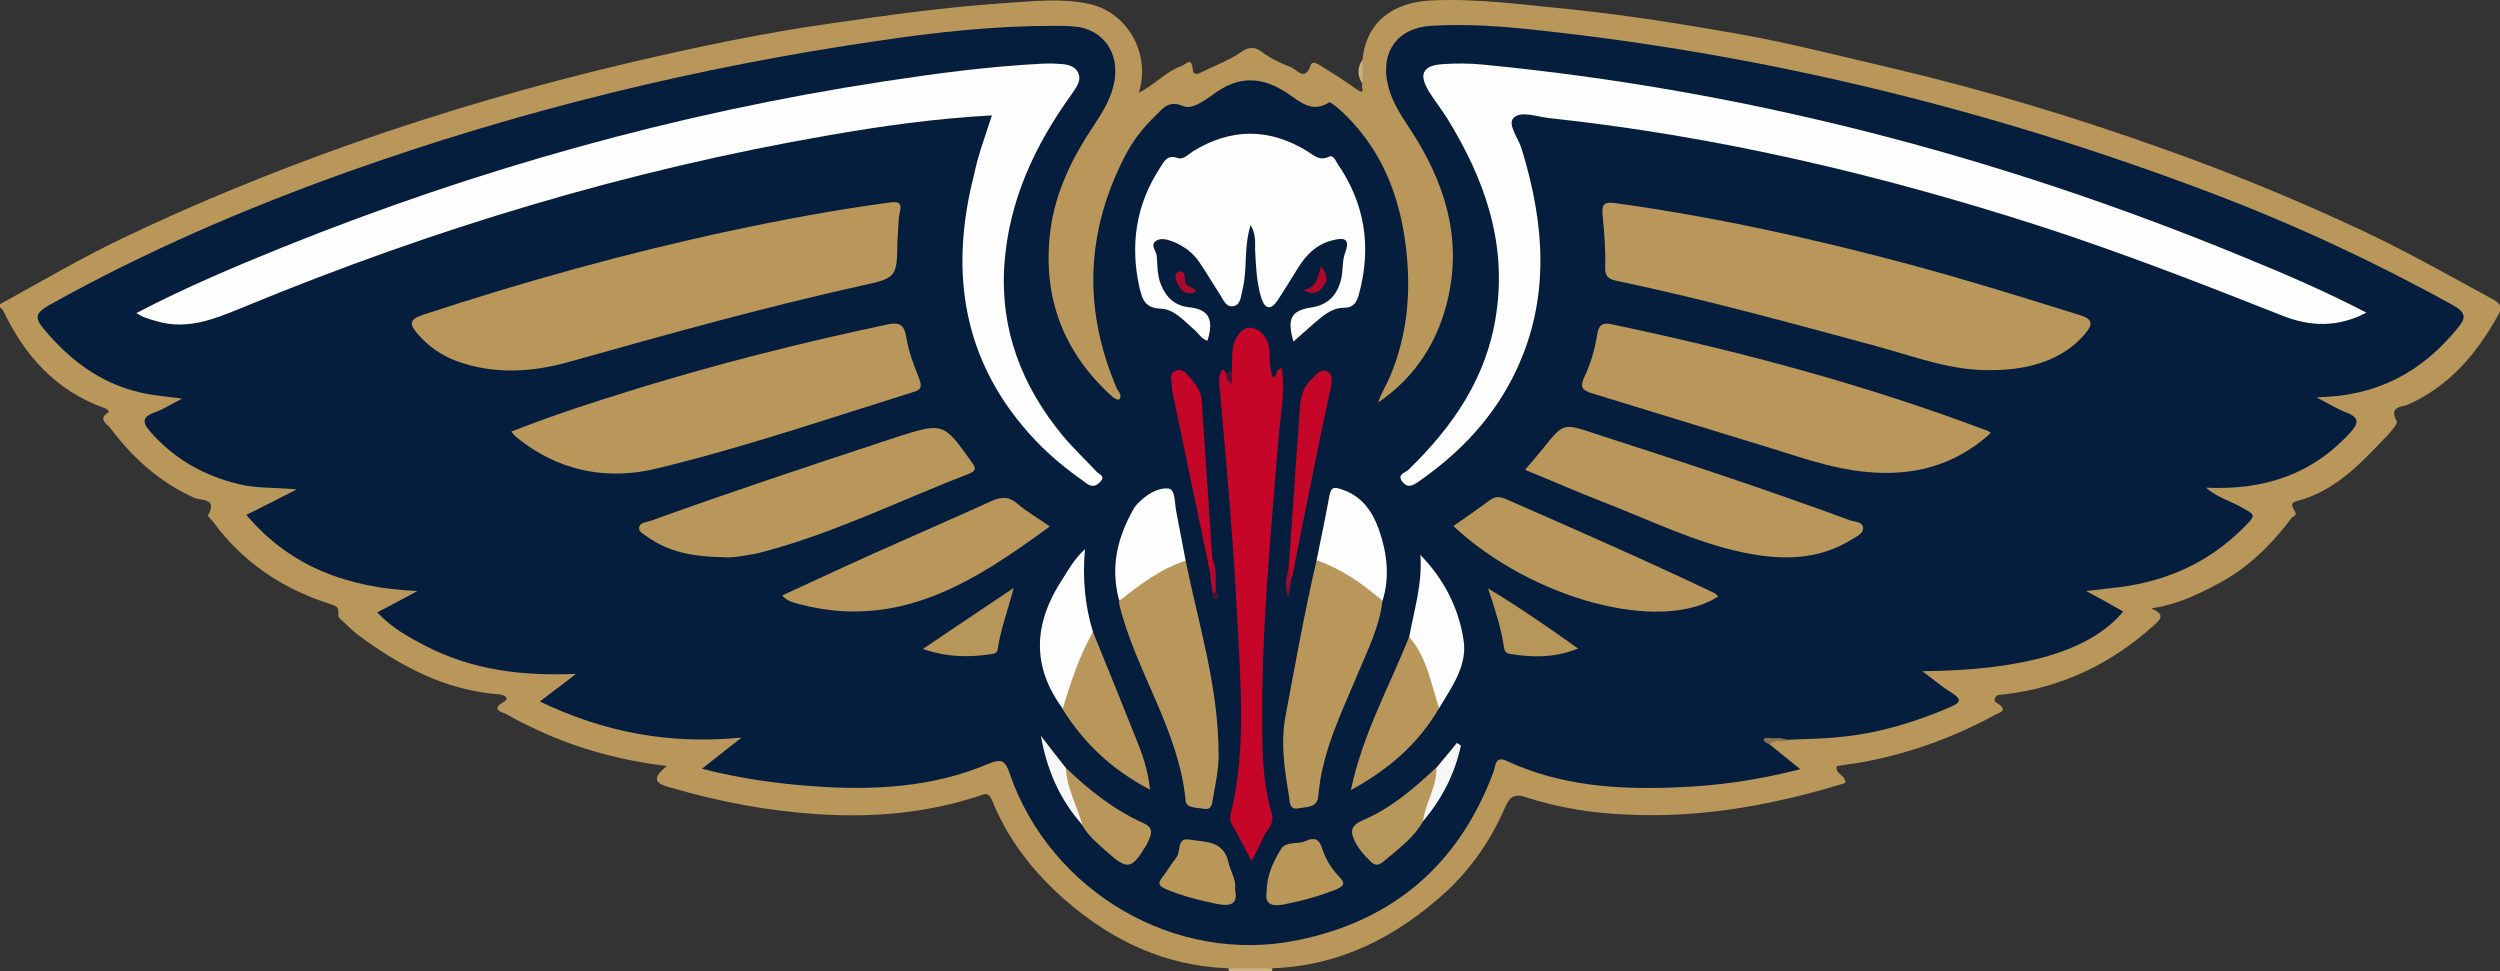 <?xml version="1.0" encoding="utf-8"?>
<!-- Generator: Adobe Illustrator 24.1.1, SVG Export Plug-In . SVG Version: 6.00 Build 0)  -->
<svg version="1.1" id="Layer_1" xmlns="http://www.w3.org/2000/svg" xmlns:xlink="http://www.w3.org/1999/xlink" x="0px" y="0px"
	 viewBox="0 0 561.3 218.1" style="enable-background:new 0 0 561.3 218.1;" xml:space="preserve">
<rect x="0" y="0" width="561.3" height="218.1" fill="#333333" stroke="none"/>
<style type="text/css">
	.st0{fill:#B9975A;}
	.st1{fill:#CBB283;}
	.st2{fill:#CBB284;}
	.st3{fill:#061E3E;}
	.st4{fill:#887652;}
	.st5{fill:#FEFEFE;}
	.st6{fill:#C60629;}
	.st7{fill:#FDFDFD;}
	.st8{fill:#B89759;}
	.st9{fill:#C50629;}
	.st10{fill:#B8975A;}
	.st11{fill:#C40629;}
	.st12{fill:#B79659;}
	.st13{fill:#F7F7F7;}
	.st14{fill:#F6F6F6;}
	.st15{fill:#AE092C;}
	.st16{fill:#AA0A2C;}
	.st17{fill:#B6082B;}
	.st18{fill:#990D2F;}
	.st19{fill:#4C1637;}
	.st20{fill:#441738;}
</style>
<g>
	<path class="st0" d="M275.8,217.4c-14.1-0.5-26-6.1-36.5-15.2c-7.2-6.3-13-13.6-16.6-22.6c-0.8-1.9-1.8-1.3-2.9-0.9
		c-11.8,3.9-23.9,4.9-36.2,4.1c-11.1-0.7-22.1-2.8-32.8-5.9c-2.9-0.8-5.2-1.6-1.1-4.9c-10.3-1.3-19.7-3.8-28.6-7.9
		c-2.6-1.2-5.1-2.4-7.5-3.8c-0.7-0.4-3.7-0.9-0.5-2.7c1.5-0.9,0-1.6-1-1.7c-12.2-0.9-22.4-6.4-31.9-13.5c-1.2-0.9-2.2-2-3.3-3
		c-0.4-0.3-0.9-0.8-0.9-1.1c0-2,0-2.1-2.2-2.8c-10.6-3.4-19.4-9.4-26-18.4c-0.4-0.5-1.2-1.2-1.1-1.4c2.3-3.9-1.7-3.3-3-3.9
		c-7.9-3.5-14-9.1-19.1-15.9C24,95.3,22,94,24.2,92.7c0.6-0.4-0.3-1-0.8-1.1C12.5,87.7,5.5,79.8,0.7,69.7c-0.1-0.3-0.5-0.5-0.7-0.7
		c0-0.2,0-0.5,0-0.7c9.1-5,18.1-10.3,27.5-14.8c16.7-8,33.9-15,51.4-21.2c20.7-7.3,41.8-13.4,63.2-18.4c14.6-3.4,29.3-6.5,44.2-8.6
		c13-1.9,26-3.7,39.2-4.6c6.4-0.4,12.8-1.2,19.1,0.2c8.6,1.9,13.8,11.2,11.1,19.9c3.5-1.7,6-4.7,9.6-6c0.9-0.3,2.3-2.2,2.5,0.8
		c0.1,1.5,1.3,1,2.2,0.5c3-1.5,6.1-2.6,8.8-4.5c1.7-1.2,3-1,4.3-0.1c2.1,1.6,4.4,2.7,6.8,3.6c1.4,0.6,3.1,3.3,4.4-0.5
		c0.4-1.2,2.1,0.1,2.9,0.6c2.5,1.5,4.9,3.1,7.3,4.8c2.4,1.7,0.9-0.8,1.4-1.2c-0.5-1.8-0.5-3.6,0-5.4c0.9-8.7,7.1-12.9,15.4-13.3
		c10.5-0.5,21,1,31.4,2c12.6,1.3,25,3.3,37.5,5.5c11.8,2.1,23.4,5.1,35,7.8c20.8,4.9,41.2,11.1,61.3,18.3
		c14.3,5.1,28.2,10.8,42,17.2c10.7,4.9,20.9,10.7,31.2,16.3c2,1.1,2.1,2,1.1,3.7c-4.8,8.6-10.9,15.8-20.1,19.9
		c-1.2,0.6-4.5,0.3-2.6,3.7c0.4,0.6-1.6,2.8-2.8,4c-5.6,5.9-11.2,11.8-19.6,14c-1.2,0.3-1.4,0.8-0.5,2.2c0.7,1.1-0.4,1.2-0.7,1.6
		c-4.5,6-9.8,11.2-16.4,14.7c-4.5,2.4-9.1,4.7-15.1,5.6c3.1,1.3,2.2,2.4,0.7,3.7c-9.6,8.7-20.8,14.1-33.7,15.6
		c-0.7,0.1-1.6-0.1-2,0.7c-0.6,1,0.4,1.2,0.9,1.6c1.8,1.4,0,1.8-0.8,2.2c-9.1,5-18.7,8.5-28.8,10.5c-2.3,0.5-4.6,0.7-6.9,1.1
		c-0.5,1.8,2.1,2,1.9,3.8c-15.9,4.9-32.2,7.9-48.9,7.1c-7.7-0.3-15.4-1.5-22.8-3.9c-2.9-1-3.7,0.2-4.7,2.3
		c-3.1,7.2-7.5,13.6-13.2,18.9c-11.1,10.1-23.8,16.7-39.2,17.2C282.4,217.9,279.1,217.9,275.8,217.4z"/>
	<path class="st1" d="M275.8,217.4c3.3,0,6.6,0,9.9,0c-0.1,0.2-0.1,0.5-0.1,0.7c-3.2,0-6.5,0-9.7,0
		C275.9,217.9,275.9,217.6,275.8,217.4z"/>
	<path class="st2" d="M305.9,13.4c0,1.8,0,3.6,0,5.4C304.7,17,304.7,15.2,305.9,13.4z"/>
	<path class="st3" d="M397.4,167.2c2.1,1.7,4.2,3.4,6.8,5.5c-9.7,2.5-19,3.8-28.4,4.1c-12.8,0.5-25.5-0.4-37.4-5.9
		c-2.7-1.3-2.6,0.9-3,2.2c-7.7,20.8-22.4,33.6-44.1,38c-27.3,5.6-55.4-10.8-64.6-37.4c-1-3-1.8-3.4-4.8-2.2c-12.7,5.4-26.2,6-39.7,5
		c-8-0.6-16-1.7-24.6-3.9c3-2.4,5.5-4.3,8.9-7c-16.3,1.6-30.9-1.2-45.3-8.1c3-2.3,5.6-4.2,8.1-6.2c-11.9,0.5-23.1-0.8-33.6-6.2
		c-3.9-2-7.7-4.1-11-7.6c2.9-1.5,5.5-2.9,9-4.8c-15.5-0.7-28.4-5.3-38.4-17.1c3.7-1.8,7.1-3.6,11.3-5.7c-4.8-0.5-9-0.2-13-1.2
		c-7.8-1.9-14.4-5.6-19.7-11.6c-1.8-2-2.3-3.4,0.8-4.5c2-0.7,3.8-1.9,6.2-3.1c-3.6-0.5-6.6-0.7-9.5-1.4c-9-2.1-15.9-7.4-21.7-14.4
		c-1.9-2.3-1.7-3.4,1-5c21.6-12.1,44.3-21.9,67.6-30.2c38.8-13.8,78.6-23.5,119.3-29.4c12.8-1.9,25.8-3.3,38.8-3.3c2,0,4,0,6,0.3
		c6.1,1.2,9.2,6.7,7.6,13.2c-0.8,3.2-2.5,6-4.3,8.7c-4.9,7.3-8.8,15.1-9.9,24c-1.8,14.8,3,27.3,14.1,37.2c0.3,0.2,0.6,0.4,1,0.5
		c0.1,0,0.2,0,0.4,0c0.8-1.1-0.3-1.8-0.6-2.6c-7.6-17.8-6.9-35.2,2-52.3c1.7-3.3,4.1-6.3,6.8-8.9c1.6-1.5,2.8-3.5,6.1-2.1
		c2,0.9,4.8-1.2,6.8-2.6c5.7-4.3,11-4.1,16.9-0.1c2.4,1.6,5.3,4.4,9.1,1.9c0.3-0.2,1.8,1.1,2.6,1.8c8.3,7.6,12.6,17.3,14.3,28.1
		c1.7,11,1.1,21.9-3.5,32.3c-0.8,1.7-1.8,3.4-2.4,5.2c8.5-5.8,13.6-13.9,15.8-23.8c3-13.7-1-25.9-8.4-37.3
		c-2.1-3.2-4.3-6.4-5.2-10.3c-1.7-7.3,2.1-12.7,9.6-13.2c8.1-0.5,16.2,0.1,24.3,1c51.9,5.6,102.1,18,150.9,36.5
		c18.7,7.1,36.8,15.5,54.3,25.2c3.4,1.9,2.8,3.1,0.9,5.4c-7.9,9.6-17.8,15.1-31.5,15.3c2.8,1.5,4.8,2.7,6.9,3.5
		c2.8,1.1,2.5,2.4,0.8,4.3c-8.6,9.5-19.4,13.1-32.5,12.5c2.4,2.1,5.2,2.9,7.6,4.2c3.7,2,3.7,1.9,0.7,4.9
		c-7.6,7.6-16.9,11.8-27.5,13.2c-2.3,0.3-4.6,0.5-7.7,0.9c3.2,1.7,5.7,3.1,8.3,4.6c-7.3,8.8-22.1,13.2-45.1,13.4
		c2.6,1.9,4.5,3.6,6.7,4.9c2.1,1.4,2,2.1-0.3,3.1c-8.1,3.5-16.4,6-25.2,6.8c-3.8,0.4-7.7,0.4-11.6,0.6c-1.3-0.4-2.6-0.3-3.9-0.1
		c-0.2,0-0.7-0.2-0.6,0.2C396.8,166.6,397.2,166.9,397.4,167.2z"/>
	<path class="st4" d="M397.4,167.2c-0.5-0.3-1.3-0.6-1.4-1c-0.1-0.6,0.6-0.6,1.1-0.5c1.4,0.2,2.9-0.2,4.3,0.6
		C400,166.7,398.4,165.9,397.4,167.2z"/>
	<path class="st5" d="M222.7,25.9c-12.7,0.7-24.8,2.4-36.8,4.5c-45,7.8-88.4,20.9-130.6,38.3c-6.4,2.6-12.9,5.6-20.2,3.4
		c-0.8-0.2-1.7-0.5-2.5-0.8c-0.6-0.2-1.1-0.5-2-1c10.9-5.7,21.8-10.3,32.9-14.8c43.5-17.5,88.4-30.1,134.8-37.2
		c11.8-1.8,23.7-3.4,35.7-4c1,0,2-0.1,3,0c1.9,0.1,4,0.1,5,1.9c1,1.9-0.5,3.6-1.5,5.1c-8.2,11.4-14,23.8-15,38.1
		c-1,14.6,3.9,27.2,13,38.3c2.4,2.9,5.1,5.4,7.7,8.2c0.6,0.6,2,1,0.9,2.2c-0.9,1-1.9,1.4-3.2,0.4c-4.1-2.9-8-6-11.4-9.6
		c-16.3-17.2-19.5-37.5-13.8-59.7C219.6,34.8,221.2,30.6,222.7,25.9z"/>
	<path class="st5" d="M531.3,70.2c-6.5,3.4-12.7,3.1-18.8,0.7c-18.2-7.2-36.4-14.3-55-20.3c-35.8-11.5-72.3-20.1-109.8-24.1
		c-2.7-0.3-6.3-1.7-7.9,0c-1.4,1.5,1.2,4.6,1.9,7.1c5.1,16.7,6.4,33.3-1.3,49.6c-4.9,10.4-12.6,18.5-22,25c-1.3,0.9-2.4,1.4-3.5,0
		c-1.4-1.7,0.7-2.1,1.3-2.7c10-9.7,17.6-20.7,19.7-34.8c2.5-16.2-2.6-30.5-10.9-44c-1.3-2.1-2.9-4.1-4.2-6.2
		c-2.3-3.8-1.4-5.8,3.1-6.1c3-0.2,6-0.2,9,0.1c59.1,5.7,116,20.6,170.8,43.2C513,61.5,522.1,65.4,531.3,70.2z"/>
	<path class="st0" d="M201.5,53.8c-0.1,8.6-0.1,8.6-8.4,10.4c-22,4.9-43.8,11-65.5,17.1c-8.3,2.3-16.7,2.8-25-0.2
		c-3.5-1.3-6.4-3.3-8.8-6.1c-1.8-2.1-2.1-3.2,1.1-4.3c22.8-7.5,45.8-13.9,69.2-18.9c11.7-2.5,23.5-4.7,35.4-6.3
		c2.1-0.3,3.1-0.2,2.5,2.3C201.6,49.7,201.7,51.8,201.5,53.8z"/>
	<path class="st0" d="M447.1,83.1c-9,0.2-17.4-3.1-25.9-5.4c-19.2-5.2-38.5-10.5-58-14.6c-2.1-0.4-2.9-1-2.8-3.3
		c0.1-3.8-0.2-7.7-0.6-11.6c-0.2-2.4,0.4-2.9,2.8-2.6c22.5,3.1,44.6,8,66.6,13.9c12.6,3.4,25.1,7.3,37.6,11.2c3.3,1,3.1,2.2,1.2,4.4
		C463.6,80.3,456.4,83.1,447.1,83.1z"/>
	<path class="st0" d="M114.8,96.9c9.4-3.7,18.7-6.7,28.1-9.6c18.5-5.7,37.2-10.4,56.1-14.4c2.7-0.6,4-0.3,4.5,2.9
		c0.5,3.2,1.7,6.2,2.9,9.3c0.6,1.7,0.5,2.4-1.3,2.9c-19.2,6-38.2,12.5-57.7,17.2c-10.3,2.5-20.4,0.9-29.3-5.4
		c-0.7-0.5-1.4-1.1-2.1-1.6C115.6,97.9,115.3,97.5,114.8,96.9z"/>
	<path class="st0" d="M447,97.2c-8,7.3-17.3,9.7-27.5,8.8c-8.5-0.7-16.5-3.8-24.6-6.2c-12.5-3.8-25-7.7-37.5-11.5
		c-2.2-0.7-2.7-1.4-1.7-3.6c1.4-3,2.4-6.3,2.9-9.6c0.3-1.9,1-2.8,3.2-2.3c28.6,6,56.8,13.5,84.1,23.8
		C446.1,96.6,446.3,96.7,447,97.2z"/>
	<path class="st5" d="M280.8,50.5c-1.6,5.1-0.7,9.9-1.8,14.4c-0.4,1.5-0.4,3.4-1.9,3.8c-1.9,0.5-2.5-1.6-3.4-2.9
		c-1.5-2.3-2.9-4.7-4.4-6.9c-1.4-2.1-3.4-3.6-5.8-4.6c-1.3-0.5-2.8-1-4-0.2c-1.3,1,0.1,2.2,0.2,3.3c0.2,2.2,0.1,4.5,1,6.6
		c1.2,2.9,3.2,4.7,6.4,5c4.3,0.5,5.5,2.7,4,7.5c-1.4-0.4-2-1.7-3-2.5c-2.3-2-4.5-4.6-7.5-4.7c-3.7-0.1-4.2-2.4-4.8-4.9
		c-2.1-9.6-0.7-18.6,4.7-26.8c0.9-1.4,1.6-3,4-2.1c1.1,0.4,2.3-0.8,3.3-1.5c8.6-5.3,17.2-5.3,25.8,0c1.4,0.9,2.7,2.2,4.7,1.2
		c1-0.5,1.5,0.7,1.9,1.4c6.3,9.1,7.8,18.9,4.9,29.5c-0.5,1.7-1.1,3-3.4,3c-2.7,0-4.8,1.9-6.8,3.6c-1.5,1.3-2.9,2.6-4.5,4
		c-1.5-5.3-0.5-7,4.2-7.7c3.7-0.6,5.7-2.9,6.5-6.3c0.5-1.9,0.2-4.1,0.9-5.9c1.4-3.7-0.8-3.4-3-2.8c-3.5,0.9-5.8,3.3-7.6,6.2
		c-1.5,2.4-3,4.9-4.6,7.3c-1.4,2.1-2.8,2-3.6-0.6c-1.1-3.5-1.2-7.1-1.4-10.7C281.8,54.4,282,52.7,280.8,50.5z"/>
	<path class="st0" d="M342.4,105.5c1.6-1.9,2.9-3.4,4.2-5c4.4-5.5,4.4-5.5,11.3-3.2c19.2,6.2,38.4,12.5,57.4,19.5
		c1.1,0.4,2.9,0.3,3,1.7c0.1,1.3-1.4,1.9-2.5,2.6c-7.7,4.8-16.1,4.7-24.6,2.9c-10.9-2.3-20.9-7.3-31.3-11.3
		C354.2,110.5,348.6,108,342.4,105.5z"/>
	<path class="st0" d="M162.4,125.1c-6.9-0.1-12.3-1.2-17.1-4.6c-0.8-0.6-2-1.1-1.8-2.1c0.2-1.1,1.5-1.1,2.4-1.4
		c17.7-6.4,35.5-12.3,53.4-18.2c0.6-0.2,1.2-0.4,1.8-0.6c10.7-3.4,10.7-3.4,17.1,5.6c0.9,1.2,1,1.9-0.5,2.5
		c-15.8,6.1-31,13.7-47.5,17.9C167.2,124.8,164.2,125.3,162.4,125.1z"/>
	<path class="st6" d="M276.6,83.2c0.1-2-0.1-4.1,0.4-6c0.5-1.8,2-3.8,3.8-3.6c2,0.2,3.7,1.9,4.1,4.3c0.3,2.3,0,4.7,0.9,6.9
		c1.1-0.3,0.5-2,2-2.1c0.8,5.5-0.4,10.9-0.8,16.3c-1.7,21.3-3.8,42.5-3.6,63.9c0,6.6,0.2,13.2,2.1,19.6c0.8,2.5-1.2,3.9-2,5.8
		c-0.7,1.6-1.5,3.1-2.5,5c-1.6-3-3-5.8-4.5-8.4c-0.4-0.7-0.3-1.4-0.2-2.1c3.6-14.5,2.2-29.3,1.5-43.9c-0.9-17.4-2.4-34.8-4-52.2
		c-0.1-1.1-0.1-2.4,0.4-3.3c0.5-1,0.8,0,1.1,0.5C276.5,85.1,276.1,83.3,276.6,83.2z"/>
	<path class="st0" d="M266.2,125.9c3,14.6,7.5,28.9,7.4,44c0,3.2-0.8,6.4-1.3,9.6c-0.2,1.1-0.3,2.4-2,2.1c-1.5-0.3-4-0.1-4.1-1.8
		c-1.5-15.9-11.2-29-14.9-44.1c-0.1-0.2,0-0.5,0-0.7C253.6,130.3,262,125.1,266.2,125.9z"/>
	<path class="st0" d="M310.4,134.9c-0.7,5.9-3.4,11.2-5.6,16.5c-3.7,8.8-8,17.5-8.8,27.2c-0.2,2.9-2.7,2.5-4.5,2.9
		c-2.1,0.4-1.9-1.6-2.1-2.8c-1-5.9-1.9-11.8-0.8-17.8c2.2-11.7,4.3-23.5,7-35.1c0.3-0.2,0.7-0.5,1-0.4
		C302.1,127.3,307.4,129.4,310.4,134.9z"/>
	<path class="st0" d="M175.6,133.7c7-3.2,13.8-6.4,20.7-9.5c8.7-3.9,17.5-7.7,26.3-11.7c2.4-1.1,4.1-1,6.1,0.8
		c2.1,1.8,4.5,3.1,7,4.9c-16.8,12.3-33.7,23.3-56,17.5C178.4,135.3,177,135.2,175.6,133.7z"/>
	<path class="st0" d="M385.8,133.9c-12.9,8.4-41.8,0.7-59.5-15.8c2.8-1.9,5.5-3.8,8.2-5.8c1.2-0.9,2.2-0.8,3.5-0.3
		c15.7,6.9,31.5,13.8,47,21.2C385.3,133.4,385.5,133.7,385.8,133.9z"/>
	<path class="st0" d="M245.4,141.9c3.5,8.6,7,17.2,10.4,25.8c1.1,2.9,2,5.8,2.4,9.6c-8.6-4.5-14.9-10.5-19.7-18.2
		C238.8,152.5,240.3,146.5,245.4,141.9z"/>
	<path class="st0" d="M323.1,159c-4.6,7.9-11.1,13.6-19.8,18.4c2.7-12.8,8.7-23.3,13.1-34.5c1.3-0.2,2.2,0.6,2.7,1.6
		C321.4,149,323.9,153.6,323.1,159z"/>
	<path class="st5" d="M266.2,125.9c-5.7,1.8-10.3,5.4-14.9,9c-1.9-6.9-0.7-13.3,2.6-19.5c0.4-0.8,0.8-1.6,1.4-2.2
		c1.9-2,4.5-3.8,7.1-3.5c1.5,0.2,1.3,3.3,1.7,5.2C264.8,118.6,265.5,122.2,266.2,125.9z"/>
	<path class="st5" d="M310.4,134.9c-4.4-3.8-9.2-7.2-14.8-9.1c1-4.9,2-9.7,2.9-14.6c0.4-1.9,1.1-1.9,2.8-1.3c4.5,1.5,6.8,4.9,8.3,9
		C311.4,124.1,312.1,129.5,310.4,134.9z"/>
	<path class="st7" d="M245.4,141.9c-3.1,5.4-5,11.3-6.8,17.2c-7.1-9.6-6.5-19.3-0.1-29c1.4-2.2,2.6-4.5,5.1-6.8
		C243,129.9,243.6,136,245.4,141.9z"/>
	<path class="st7" d="M323.1,159c-1.8-5.5-2.7-11.4-6.7-16c1.1-6.1,3-12,2.5-18.4c5.3,5.4,8.6,11.9,9.7,19.1
		C329.5,149.4,326,154.2,323.1,159z"/>
	<path class="st8" d="M277.3,199.8c0.7,3.2-1,3.7-3.8,3.2c-4-0.8-8-1.8-11.8-3.4c-1.6-0.7-1.8-1.3-0.7-2.7c1.1-1.3,1.9-2.9,3-4.2
		c1.2-1.3,0.1-4.7,3-4.2c3.4,0.6,7.7,0.1,8.8,5.1C276.3,195.7,277.6,197.5,277.3,199.8z"/>
	<path class="st8" d="M284.4,200.2c0-3.7,1.5-6.7,3.1-9.4c1.2-2.1,3.9-1.1,5.7-2c3.2-1.4,3.3,1.1,4.1,2.9c0.8,2,2,3.7,3.5,5.3
		c1.3,1.3,0.9,1.9-0.6,2.6c-3.9,1.6-8,2.7-12.1,3.5C285.3,203.6,283.9,202.8,284.4,200.2z"/>
	<path class="st9" d="M289.3,128.1c0.9-12.4,1.7-24.9,2.6-37.3c0.2-2.4,1.1-4.3,2.8-5.9c1-0.9,1.9-2.3,3.4-1.4
		c1.3,0.7,0.9,2.2,0.7,3.4c-1.4,6.6-2.8,13.2-4.1,19.7c-1.6,7.7-3.1,15.4-4.6,23.1C288.7,129.6,289.1,128.8,289.3,128.1z"/>
	<path class="st10" d="M319.5,184.4c-2.2,3.9-5.8,6.4-9.1,9.2c-1.1,0.9-2,0.6-2.9-0.4c-1.2-1.2-2.4-2.5-3.2-4.1
		c-1.2-2.3-1.1-3.7,1.6-4.9c6.4-2.7,11.6-7.2,16.6-11.9c1.5,1.7,0.8,3.5,0.2,5.3C321.8,180.1,320.5,182.2,319.5,184.4z"/>
	<path class="st11" d="M271.6,128.1c-2.8-13.3-5.5-26.5-8.3-39.8c-0.1-0.6-0.2-1.2-0.2-1.9c-0.1-1.2-0.6-2.7,0.9-3.2
		c1.4-0.5,2.4,0.6,3.1,1.5c1.3,1.5,2.6,3,2.7,5.2c0.8,11.9,1.6,23.8,2.4,35.7C272.4,126.6,273.3,127.7,271.6,128.1z"/>
	<path class="st0" d="M239.3,172.4c5.2,5,10.9,9.5,17.6,12.5c1.7,0.8,1.8,1.8,1.2,3.3c-0.3,0.7-0.6,1.4-1,2c-3,4.9-4,5.1-8.3,1.3
		c-2.1-1.9-4.4-3.7-5.8-6.2c-1.5-2.4-2.9-4.9-3.8-7.6C238.5,175.9,237.6,174.1,239.3,172.4z"/>
	<path class="st12" d="M207.2,145.7c7-4.7,13.2-8.9,20.4-13.7c-1.4,5.3-3,9.5-3.6,13.8c-0.1,0.9-0.9,1-1.7,1.1
		C217.5,147.6,212.7,147.6,207.2,145.7z"/>
	<path class="st12" d="M334.1,132.1c7.4,4.5,13.6,8.8,20.2,13.5c-5.4,2.2-10.4,2-15.4,1.2c-0.7-0.1-1.1-0.6-1.2-1.3
		C337.1,141.3,335.8,137.2,334.1,132.1z"/>
	<path class="st13" d="M239.3,172.4c0.2,4.5,2.5,8.5,3.7,12.8c-5.1-5.7-8-12.5-9.3-20C235.5,167.6,237.4,170,239.3,172.4z"/>
	<path class="st14" d="M319.5,184.4c0.5-4.1,3.1-7.7,3-12c1.5-1.9,3.1-3.7,4.6-5.6c0.3,0.2,0.6,0.4,0.9,0.6
		C326.6,173.9,323.7,179.4,319.5,184.4z"/>
	<path class="st15" d="M292.6,65.1c3.1-0.5,3.3-2.8,4-5.3c1.7,2,1.3,3.4,0.5,4.5C296.1,65.5,295,66.5,292.6,65.1z"/>
	<path class="st16" d="M268.6,65.5c-2,0.8-3.1,0.1-3.8-1.1c-0.6-1-1.5-2.7-0.3-3.3c1.4-0.7,1.6,0.9,1.6,2.1
		C266.2,64.5,267.9,64.2,268.6,65.5z"/>
	<path class="st17" d="M271.6,128.1c0.7-0.7,0.6-1.6,0.7-2.4c1,2.2,0.5,4.6,0.7,7c0.2,0.8-0.1,0.9-0.7,0.6
		C272,131.6,271.8,129.8,271.6,128.1z"/>
	<path class="st18" d="M289.3,128.1c0.2,0.5,0.5,1,0.7,1.5c-0.3,1.5-0.5,3.1-0.8,4.6C288.7,132.1,288.4,130,289.3,128.1z"/>
	<path class="st19" d="M276.6,83.2c0,1,0,1.9,0,3c-1.2-0.4-1.2-1.4-1.3-2.3C275.7,83.6,276.1,83.4,276.6,83.2z"/>
	<path class="st20" d="M272.3,133.3c0.2-0.2,0.5-0.4,0.7-0.6c0.6,0.6,1,1.4,0.1,1.8C272.3,134.8,272.3,133.9,272.3,133.3z"/>
</g>
</svg>
